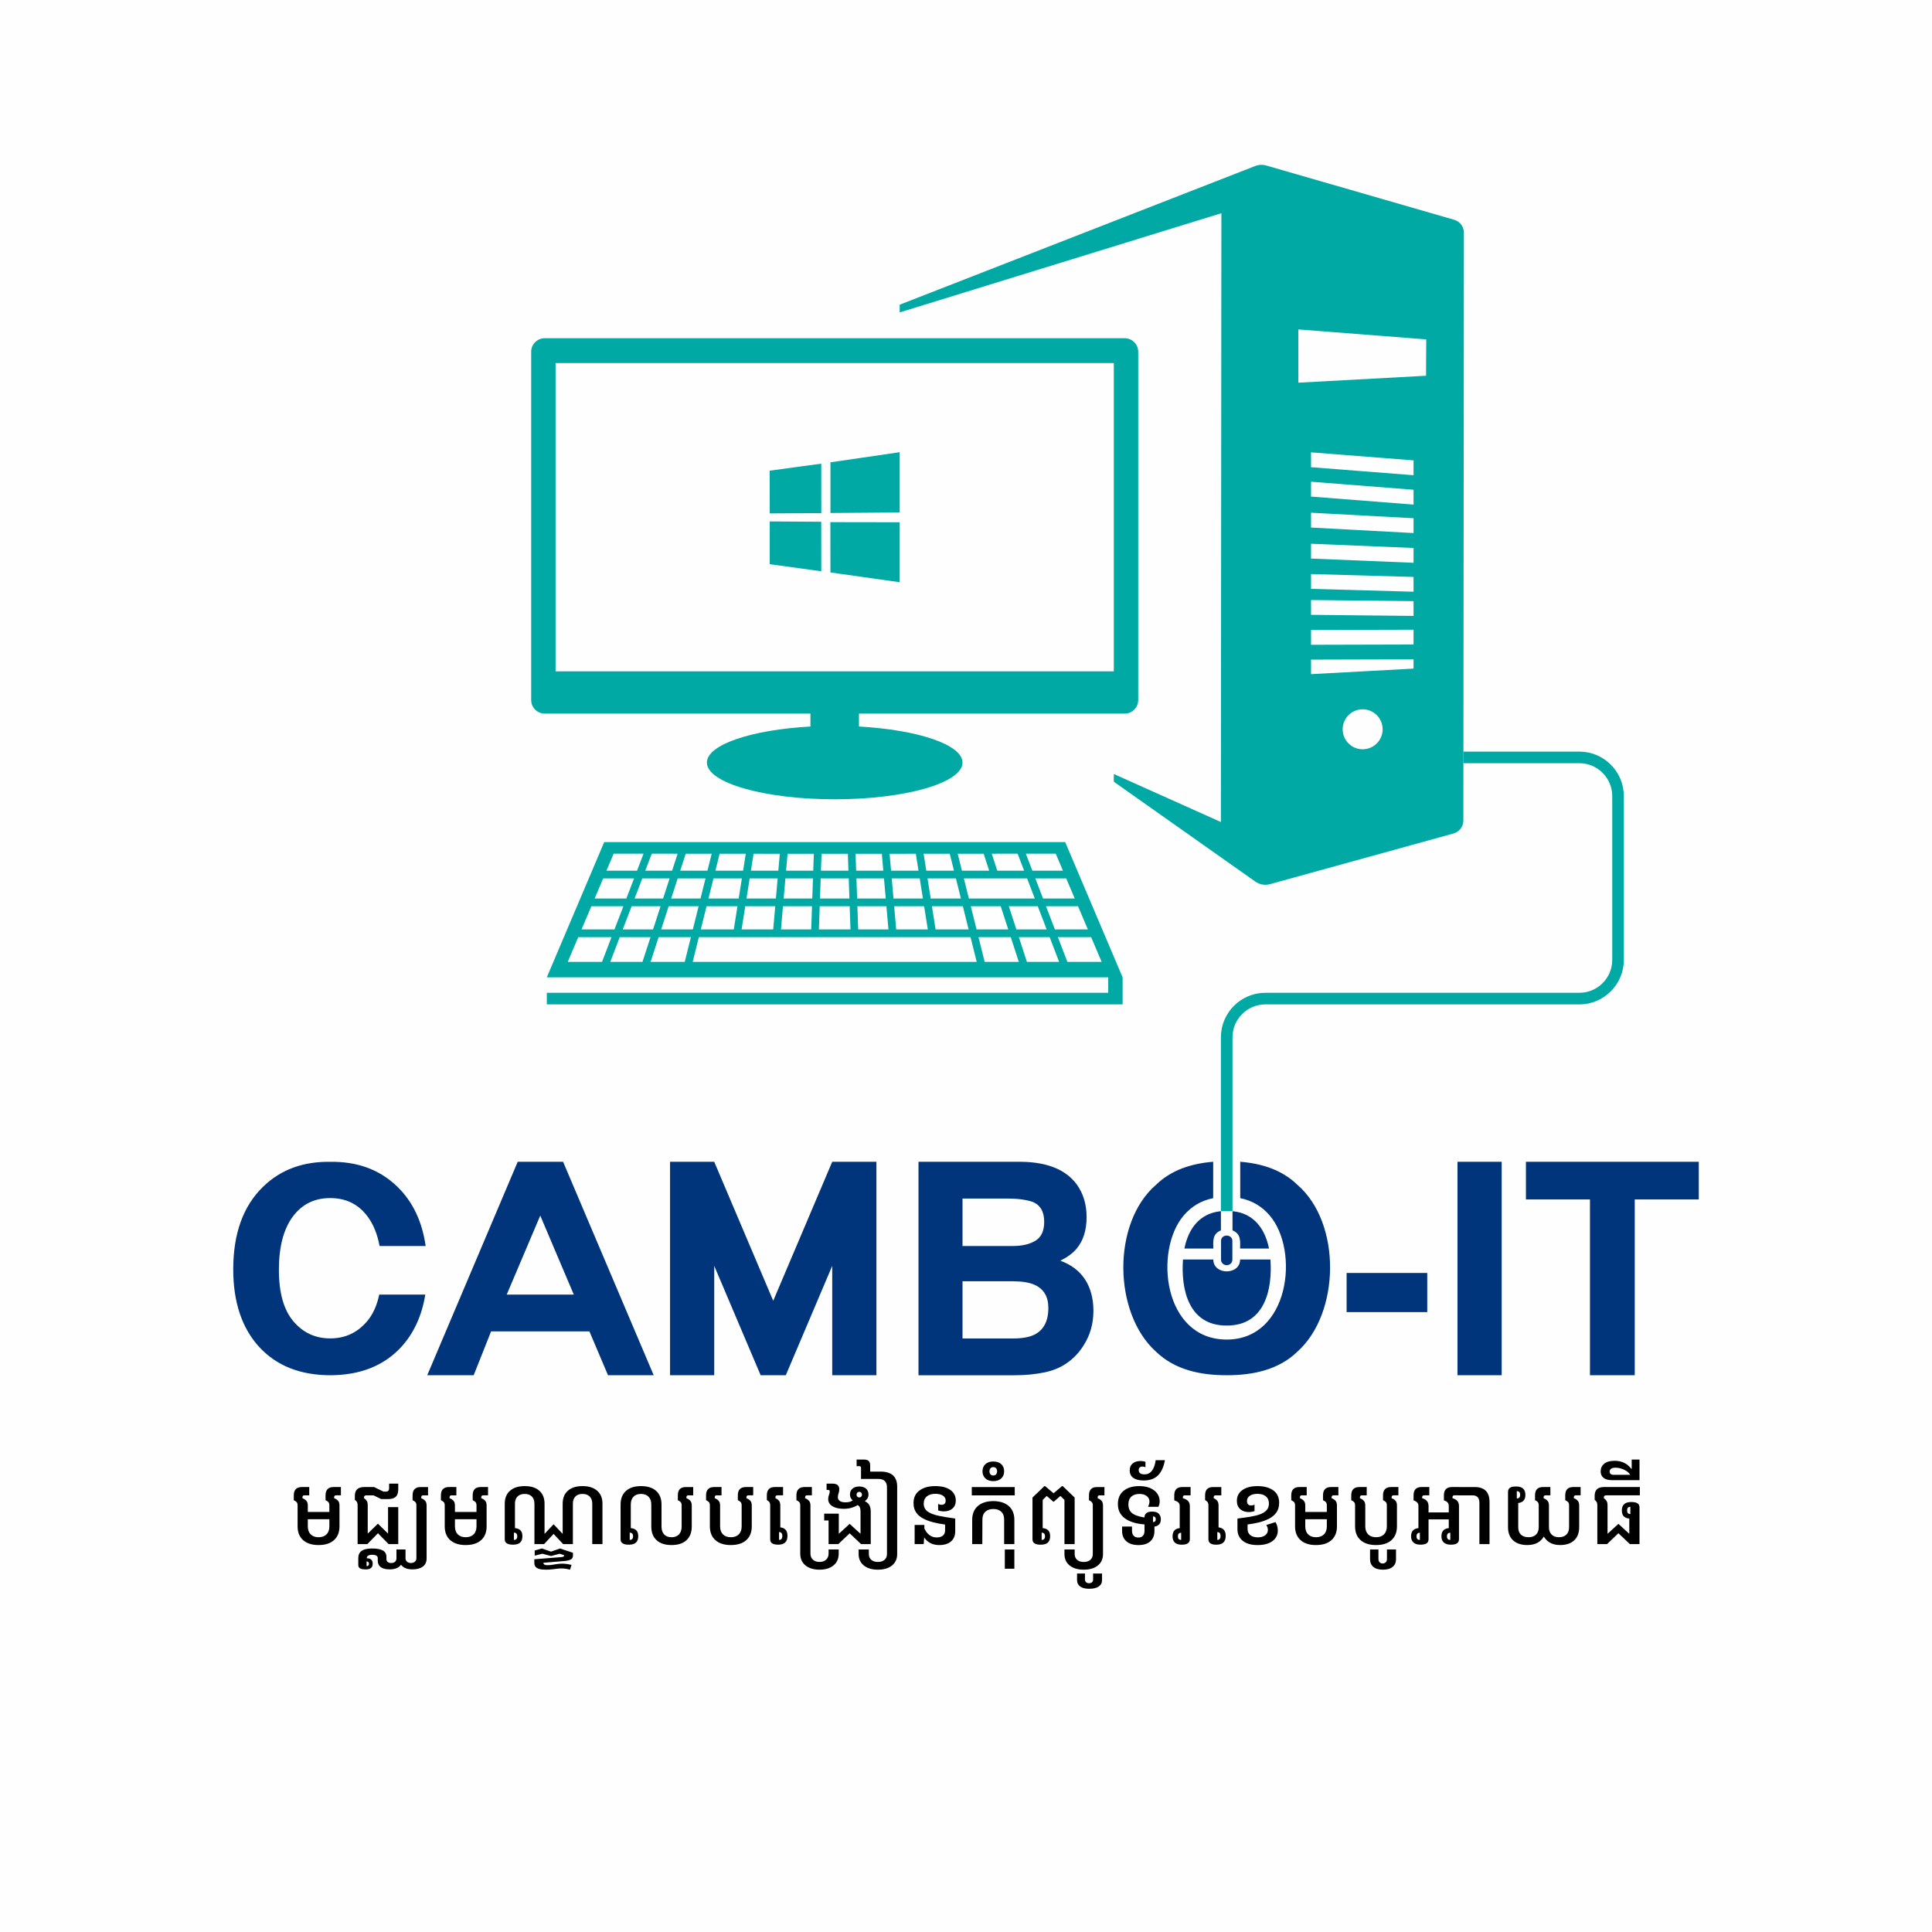 <?xml version="1.0" encoding="UTF-8"?>
<!DOCTYPE svg PUBLIC "-//W3C//DTD SVG 1.1//EN" "http://www.w3.org/Graphics/SVG/1.1/DTD/svg11.dtd">
<!-- Creator: CorelDRAW -->
<svg xmlns="http://www.w3.org/2000/svg" xml:space="preserve" width="42.333mm" height="42.333mm" version="1.1" style="shape-rendering:geometricPrecision; text-rendering:geometricPrecision; image-rendering:optimizeQuality; fill-rule:evenodd; clip-rule:evenodd"
viewBox="0 0 4231.92 4231.92"
 xmlns:xlink="http://www.w3.org/1999/xlink"
 xmlns:xodm="http://www.corel.com/coreldraw/odm/2003">
 <rect x="0" y="0" width="4231.92" height="4231.92" fill="#808080" stroke="none"/>
 <defs>
  <style type="text/css">
   <![CDATA[
    .fil0 {fill:#FEFEFE}
    .fil2 {fill:#00A9A4}
    .fil4 {fill:black;fill-rule:nonzero}
    .fil1 {fill:#00357C;fill-rule:nonzero}
    .fil3 {fill:#00A9A4;fill-rule:nonzero}
   ]]>
  </style>
 </defs>
 <g id="Layer_x0020_1">
  <g id="_2547396542944">
   <rect class="fil0" x="0" y="-0.01" width="4231.92" height="4231.92"/>
   <g>
    <path class="fil1" d="M510.9 2780.27c0,-77.93 21.64,-138.06 64.83,-180.29 40.99,-40.09 91.08,-55.79 147.63,-55.13 56.55,-0.66 106.65,15.04 147.63,55.13 33.24,32.51 53.71,75.61 61.39,129.28l-100.95 0c-4.74,-25.65 -13.32,-46.95 -25.7,-63.86 -20.14,-27.43 -47.52,-41.1 -82.37,-41.1 -34.85,0 -62.23,13.67 -82.36,41.1 -20.02,27.32 -30.09,66.13 -30.09,116.21 0,50.09 10.61,87.66 31.71,112.6 21.19,24.92 47.99,37.47 80.74,37.47 32.75,0 59.54,-12.55 80.74,-37.47 12.66,-14.96 21.53,-34.45 26.61,-58.45l100.88 0c-7.54,46.42 -25.15,84.72 -52.8,114.85 -37.77,40.95 -89.54,61.54 -155.43,61.78 -65.89,-0.24 -117.66,-20.83 -155.43,-61.78 -37.99,-41.4 -57.03,-98.21 -57.03,-170.34zm2176.12 -8.95c-6.83,0 -12.41,-5.29 -12.41,-11.76l0 -41.52c0,-15.45 24.81,-15.45 24.81,0l0 41.52c0,6.47 -5.58,11.76 -12.41,11.76zm0 241.01c56.97,0.2 113.91,-11.74 154.94,-51.66 93.79,-84.13 96.83,-281.66 0,-365.35 -33.77,-32.87 -78.22,-46.77 -125.32,-50.56l0 79.71c25.82,5.18 47.3,17.8 64.49,37.89 66.08,77.36 43.33,271.85 -94.11,271.85 -139.44,0 -159.61,-195.16 -94.11,-271.85 17.18,-20.08 38.67,-32.71 64.49,-37.89l0 -79.71c-47.09,3.79 -91.55,17.69 -125.32,50.56 -96.83,83.69 -93.79,281.22 0,365.35 41.03,39.93 97.97,51.86 154.94,51.66zm0 -108.83c84.16,0.48 100.43,-80.2 95.76,-144.57l-66.42 0c0,34.58 -58.68,34.58 -58.68,0l-66.42 0c-4.66,64.37 11.6,145.05 95.76,144.57zm12.7 -250.49c47.38,4.52 71.69,39.69 79.93,81.86l-63.29 0c0,-15.53 2.83,-31.68 -16.64,-39.84l0 -42.03zm-25.39 0c-47.38,4.52 -71.69,39.69 -79.93,81.86l63.29 0c0,-15.53 -2.83,-31.68 16.64,-39.84l0 -42.03zm275.33 135.34l176.64 0 0 85.72 -176.64 0 0 -85.72zm339.64 224.05l-96.76 0 0 -467.57 96.76 0 0 467.57zm431.76 -467.57l0 82.47 -140.27 0 0 385.1 -98.07 0 0 -385.1 -140.27 0 0 -82.47 378.61 0zm-2611.13 290.93l146.94 0 -73.47 -173.08 -73.48 173.08zm24.09 -290.93l99.4 0 198.48 467.57 -100.06 0 -40.79 -96.12 -215.31 0 -38.18 96.12 -101.74 0 198.18 -467.57zm688.92 -0.01l96.76 0.01 0 467.57 -96.76 0c0,-130.79 0,-108.85 0,-239.62l-101.72 239.62 -55.04 0 -101.71 -239.62c0,130.76 0,108.83 0,239.62l-96.77 0 0 -467.57 96.77 0 129.23 304.45 129.24 -304.46zm285.4 80.53l0 103.91 110.62 0c20.24,0 36.7,-3.9 49.35,-11.69 12.67,-7.8 18.94,-21.54 18.94,-41.35 0,-21.97 -8.33,-36.48 -25.11,-43.52 -14.4,-4.87 -32.8,-7.36 -55.2,-7.36l-98.61 0zm0 181.19l0 125.33 110.19 0c20.23,0 35.93,-2.81 47.19,-8.33 20.45,-10.18 30.63,-29.77 30.63,-58.67 0,-24.45 -9.86,-41.24 -29.66,-50.32 -11.04,-5.2 -26.63,-7.8 -46.54,-8.01l-111.81 0zm129.24 -261.71c57.04,0.86 97.42,17.42 121.12,49.78 14.29,19.91 21.43,43.73 21.43,71.44 0,28.57 -7.26,51.52 -21.65,68.84 -8.12,9.74 -19.91,18.61 -35.72,26.63 23.92,8.77 41.89,22.51 54.12,41.24 12.12,18.83 18.18,41.67 18.18,68.51 0,27.71 -6.93,52.6 -20.78,74.58 -8.88,14.62 -19.91,26.84 -33.12,36.8 -14.94,11.37 -32.47,19.16 -52.71,23.38 -20.34,4.22 -42.32,6.39 -66.02,6.39l-210.52 0 0 -467.57 225.66 0z"/>
    <path class="fil2" d="M2458.99 2140.8l-125.75 -296.24 -1009.75 0 -125.75 296.24 1229.73 0 0 33.85 -1229.73 0 0 25.39 1261.25 0 0 -59.24zm-773.01 -1109.82l0.1 93.6 112.89 -0.64 -0.05 -108.33 -112.94 15.37zm112.88 111.92l-112.8 -0.72 0.01 93.64 112.88 15.51 -0.09 -108.43zm20.21 -130.23l0 111.01 151.65 -1.21 0 -131.95 -151.65 22.14zm151.69 131.33l-151.91 -0.25 0.21 110.16 151.66 21.4 0.04 -131.32zm-777.53 -403.17l1270.27 0c16.35,0 29.7,13.35 29.7,29.69l0 762.91c0,16.34 -13.35,29.69 -29.7,29.69l-582.03 0 0 28.27c129.22,7.13 226.85,39.78 226.85,78.98 0,44.44 -125.34,80.44 -279.96,80.44 -154.62,0 -279.96,-36.01 -279.96,-80.44 0,-39.21 97.64,-71.86 226.85,-78.98l0 -28.27 -582.04 0c-16.34,0 -29.69,-13.34 -29.69,-29.69l0 -762.91c0,-16.35 13.34,-29.69 29.69,-29.69zm23.74 54.44l1222.78 0 0 675.31 -1222.78 0 0 -675.31zm753.75 -127.86l778.15 -303.56c8.44,-3.29 16.65,-3.67 25.37,-1.15l410.88 118.64c12.91,3.72 21.47,15.11 21.45,28.55 -0.38,429.06 -0.77,858.88 -1.15,1287.22 -0.02,13.55 -8.74,24.99 -21.78,28.6l-401.1 110.78c-11.74,3.25 -23.2,1.36 -33.16,-5.66l-309.64 -218.52 0 -16.92 234.54 105.17 0.47 -580.02 0.62 -753.53 -704.67 217.31 0 -16.92zm901.01 809.28l0 -31.85 224.59 -0.6 0 20.29 -224.59 12.16zm0 -64.34l0 -32.42 224.59 -0.59 0 32.41 -224.59 0.6zm0 -65.62l0 -32.41 224.59 2.39 0 32.42 -224.59 -2.4zm0 -56.89l0 -32.43 224.59 6.29 0 32.43 -224.59 -6.29zm0 -66.36l0 -32.44 224.59 9.26 0 32.45 -224.59 -9.27zm0 -67.95l0 -32.46 224.59 12.09 0 32.46 -224.59 -12.09zm0 -67.82l0 -32.52 224.59 17.57 0 32.52 -224.59 -17.57zm0 -64.36l0 -32.52 224.59 17.57 -0.05 32.51 -224.54 -17.56zm113.09 530.32c24.17,0 43.77,19.59 43.77,43.78 0,24.18 -19.59,43.78 -43.77,43.78 -24.18,0 -43.78,-19.59 -43.78,-43.78 0,-24.18 19.59,-43.78 43.78,-43.78zm-140.88 -832.07l280.16 21.77 -0.41 79.67 -279.75 15.21 0 -116.66zm-1313.14 1331.15l-13.51 54.17 622.14 0 -13.51 -54.17 -595.13 0zm718.99 -128.65l16.89 44.02 -144.45 0 -10.97 -44.02c46.17,0 92.35,0 138.52,0zm-106.45 128.65l70.7 0 17.6 54.17 -74.8 0 -13.51 -54.17zm88.46 0l67.38 0 20.79 54.17 -70.58 0 -17.59 -54.17zm85.42 0l72.89 0 22.99 54.17 -75.08 0 -20.79 -54.17zm-460.04 -182.56l1.29 36.99 -60.2 0 1.29 -36.99 57.62 0zm16.87 -0.01l57.54 -0.03 3.24 37.03 -59.49 0 -1.29 -37zm74.54 -0.04l57.47 -0.04 5.87 37.08 -60.1 0 -3.24 -37.04zm74.55 -0.05l57.25 -0.03 9.26 37.12 -60.63 0 -5.88 -37.09zm74.66 -0.04l56.86 -0.03 12.08 37.16 -59.68 0 -9.26 -37.13zm74.63 -0.04l56.6 -0.03 14.28 37.2 -58.8 0 -12.08 -37.17zm74.65 -0.04l65.44 -0.04 15.81 37.25 -66.98 0 -14.28 -37.21zm-388 54.13l1.54 44.02 -64.46 0 1.53 -44.02 61.39 0zm16.88 0l60.37 0 3.86 44.02 -62.7 0 -1.53 -44.02zm77.36 0l61.3 0 6.98 44.02 -64.43 0 -3.85 -44.02zm78.38 0l62.17 0 10.97 44.02 -66.16 0 -6.98 -44.02zm236.14 0l67.66 0 18.68 44.02 -69.45 0 -16.89 -44.02zm-406.64 60.94l1.78 50.78 -69.2 0 1.78 -50.78 65.64 0zm16.87 0l63.59 0 4.44 50.78 -66.25 0 -1.78 -50.78zm80.57 0l65.63 0 8.04 50.78 -69.23 0 -4.44 -50.78zm82.71 0l67.7 0 12.67 50.78 -72.33 0 -8.04 -50.78zm85.11 0l65.57 0 16.49 50.78 -69.41 0 -12.66 -50.78zm83.33 0l63.39 0 19.49 50.78 -66.38 0 -16.5 -50.78zm81.43 0l70.14 0 21.55 50.78 -72.2 0 -19.49 -50.78zm-777.83 67.71l-70.69 0 -17.6 54.17 74.8 0 13.5 -54.17zm-88.45 0l-67.38 0 -20.8 54.17 70.58 0 17.6 -54.17zm-85.42 0l-72.89 0 -22.99 54.17 75.07 0 20.8 -54.17zm443.15 -182.57l-57.54 -0.03 -3.24 37.03 59.49 0 1.29 -37zm-74.53 -0.04l-57.47 -0.04 -5.87 37.08 60.1 0 3.24 -37.04zm-74.56 -0.05l-57.24 -0.03 -9.26 37.12 60.63 0 5.87 -37.09zm-74.65 -0.04l-56.87 -0.03 -12.07 37.16 59.68 0 9.26 -37.13zm-74.63 -0.04l-56.6 -0.03 -14.28 37.2 58.79 0 12.09 -37.17zm-74.65 -0.04l-65.44 -0.04 -15.81 37.25 66.98 0 14.28 -37.21zm371.12 54.13l-60.38 0 -3.85 44.02 62.69 0 1.54 -44.02zm-77.36 0l-61.3 0 -6.98 44.02 64.43 0 3.85 -44.02zm-78.38 0l-62.17 0 -10.97 44.02 66.16 0 6.98 -44.02zm-79.57 0l-60.97 0 -14.3 44.02 64.3 0 10.97 -44.02zm-78.73 0l-59.79 0 -16.89 44.02 62.39 0 14.3 -44.02zm-77.83 0l-67.67 0 -18.67 44.02 69.45 0 16.89 -44.02zm389.76 60.94l-63.58 0 -4.44 50.78 66.25 0 1.77 -50.78zm-80.56 0l-65.63 0 -8.05 50.78 69.23 0 4.45 -50.78zm-82.71 0l-67.71 0 -12.66 50.78 72.32 0 8.05 -50.78zm-85.11 0l-65.57 0 -16.5 50.78 69.42 0 12.66 -50.78zm-83.33 0l-63.39 0 -19.49 50.78 66.38 0 16.5 -50.78zm-81.43 0l-70.14 0 -21.56 50.78 72.2 0 19.5 -50.78z"/>
    <path class="fil3" d="M2674.32 2653.02l0 -381.03c0,-26.81 10.93,-51.15 28.56,-68.78 17.62,-17.62 41.97,-28.56 68.78,-28.56l687.89 0c19.82,0 37.82,-8.08 50.85,-21.09l-0.03 -0.02c13.04,-13.04 21.12,-31.02 21.12,-50.82l0 -359.03c0,-19.8 -8.09,-37.79 -21.12,-50.82 -13.04,-13.04 -31.02,-21.11 -50.82,-21.11l-253.99 0 0 -25.39 253.99 0c26.81,0 51.15,10.93 68.78,28.55 17.63,17.63 28.56,41.97 28.56,68.78l0 359.03c0,26.81 -10.94,51.14 -28.56,68.77l-0.05 0c-17.62,17.63 -41.95,28.56 -68.73,28.56l-687.89 0c-19.8,0 -37.79,8.09 -50.82,21.12 -13.04,13.04 -21.12,31.02 -21.12,50.82l0 381.03 -25.39 0z"/>
    <g>
     <path class="fil4" d="M697.86 3384.35c-14.49,0 -25.77,-3.59 -33.86,-10.76 -8.08,-7.18 -12.12,-17.24 -12.12,-30.2l0 -45.98c0,-3.2 -0.73,-5.61 -2.2,-7.21 -1.46,-1.6 -3.51,-2.96 -6.16,-4.08l0 -10.87c0,-5.99 1.49,-10.49 4.49,-13.49 3,-2.99 7.35,-4.49 13.07,-4.49l16.3 0 0 18.18 -10.88 0c-2.64,0 -3.97,1.46 -3.97,4.39l0 1.88c3.76,1.53 6.66,3.49 8.68,5.85 2.02,2.37 3.03,5.79 3.03,10.25l0 45.56c0,7.52 2.09,13.38 6.27,17.55 4.18,4.18 9.97,6.27 17.34,6.27 7.39,0 13.18,-2.09 17.35,-6.27 4.18,-4.18 6.27,-10.04 6.27,-17.55l0 -45.98c0,-3.2 -0.73,-5.61 -2.2,-7.21 -1.46,-1.6 -3.51,-2.96 -6.16,-4.08l0 -10.87c0,-5.99 1.5,-10.49 4.49,-13.49 3,-2.99 7.35,-4.49 13.07,-4.49l16.09 0 0 18.18 -10.67 0c-2.78,0 -4.18,1.46 -4.18,4.39l0 1.88c3.9,1.53 6.83,3.49 8.78,5.85 1.96,2.37 2.93,5.79 2.93,10.25l0 45.56c0,12.96 -4.01,23.02 -12.02,30.2 -8.01,7.17 -19.26,10.76 -33.76,10.76zm-34.69 -56.64l0 -15.87 69.18 0 0 15.87 -69.18 0zm120.17 -30.51c0,-2.93 -0.48,-5.29 -1.46,-7.11 -0.98,-1.81 -2.51,-3.41 -4.6,-4.81l0 -8.78c0,-6.41 1.71,-11.22 5.12,-14.42 3.42,-3.21 8.47,-4.81 15.15,-4.81l21.73 0 20.9 10.04 4.6 0c2.51,0 4.39,-0.6 5.64,-1.78 1.26,-1.19 1.89,-3.1 1.89,-5.75l0 -10.04 20.06 0 0 11.92c0,4.6 -0.67,8.54 -1.99,11.81 -1.32,3.28 -3.66,5.79 -7,7.53 -3.35,1.74 -7.88,2.61 -13.59,2.61l-14.85 0 -16.71 -8.15 -15.88 0c-1.39,0 -2.58,0.35 -3.56,1.04 -0.97,0.7 -1.46,1.96 -1.46,3.77l0 1.46c2.51,1.53 4.5,3.45 5.96,5.75 1.46,2.3 2.2,5.61 2.2,9.93l0 61.87 22.36 -21.74 22.15 21.74 0 -58.11 22.36 0 0 81.09 -21.11 0 -23.4 -23.82 -23.2 23.82 -21.32 0 0 -85.06zm18.18 140.44c-5.99,0 -10.28,-0.76 -12.85,-2.29 -2.58,-1.54 -3.87,-3.91 -3.87,-7.11l0 -15.46c0,-6.97 2.44,-12.2 7.31,-15.67 4.88,-3.49 12.55,-5.23 22.99,-5.23 10.73,0 18.63,1.5 23.72,4.49 5.09,3 7.63,7.63 7.63,13.91l0 4.81c0,2.78 0.94,4.91 2.82,6.37 1.89,1.47 4.36,2.2 7.43,2.2 3.76,0 6.65,-0.94 8.67,-2.83 2.02,-1.88 3.03,-4.42 3.03,-7.63l0 -19.22 19.86 0 0 19.22c0,3.21 1.11,5.75 3.34,7.63 2.23,1.89 5.16,2.83 8.78,2.83 3.21,0 5.96,-0.94 8.26,-2.83 2.3,-1.88 3.45,-4.42 3.45,-7.63l0 -115.78c0,-3.2 -0.73,-5.61 -2.2,-7.21 -1.46,-1.6 -3.51,-2.96 -6.16,-4.08l0 -10.87c0,-5.99 1.49,-10.49 4.49,-13.49 3,-2.99 7.35,-4.49 13.07,-4.49l16.3 0 0 18.18 -10.88 0c-2.64,0 -3.97,1.46 -3.97,4.39l0 1.88c3.76,1.53 6.66,3.49 8.68,5.85 2.02,2.37 3.03,5.79 3.03,10.25l0 115.99c0,7.81 -2.79,13.73 -8.36,17.76 -5.58,4.04 -13.17,6.06 -22.78,6.06 -7.11,0 -13,-1.28 -17.66,-3.86 -4.67,-2.58 -7.98,-6.31 -9.93,-11.19l5.23 0c-1.81,4.88 -5.05,8.61 -9.72,11.19 -4.67,2.58 -10.49,3.86 -17.45,3.86 -8.5,0 -15.01,-1.6 -19.54,-4.8 -4.53,-3.21 -6.79,-7.95 -6.79,-14.22l0 -5.85c0,-2.23 -1.01,-3.98 -3.04,-5.23 -2.02,-1.25 -4.98,-1.88 -8.88,-1.88 -4.04,0 -7.07,0.63 -9.1,1.88 -2.02,1.25 -3.03,3 -3.03,5.23l0 2.92 -1.46 -2.3 2.51 0c3.9,0 6.86,1.01 8.89,3.04 2.02,2.02 3.03,4.98 3.03,8.88 0,4.04 -1.22,7.11 -3.66,9.2 -2.44,2.09 -6.17,3.13 -11.19,3.13zm1.47 -7.1c1.67,0 2.96,-0.46 3.86,-1.36 0.91,-0.91 1.36,-2.2 1.36,-3.87 0,-1.67 -0.45,-2.93 -1.36,-3.76 -0.9,-0.84 -2.19,-1.26 -3.86,-1.26l0 10.25zm217.15 -46.19c-14.5,0 -25.78,-3.59 -33.86,-10.76 -8.09,-7.18 -12.13,-17.24 -12.13,-30.2l0 -45.98c0,-3.2 -0.73,-5.61 -2.19,-7.21 -1.47,-1.6 -3.52,-2.96 -6.17,-4.08l0 -10.87c0,-5.99 1.5,-10.49 4.49,-13.49 3,-2.99 7.36,-4.49 13.07,-4.49l16.3 0 0 18.18 -10.87 0c-2.65,0 -3.98,1.46 -3.98,4.39l0 1.88c3.77,1.53 6.66,3.49 8.68,5.85 2.02,2.37 3.03,5.79 3.03,10.25l0 45.56c0,7.52 2.09,13.38 6.27,17.55 4.19,4.18 9.97,6.27 17.35,6.27 7.38,0 13.17,-2.09 17.34,-6.27 4.18,-4.18 6.27,-10.04 6.27,-17.55l0 -45.98c0,-3.2 -0.73,-5.61 -2.19,-7.21 -1.47,-1.6 -3.52,-2.96 -6.17,-4.08l0 -10.87c0,-5.99 1.5,-10.49 4.49,-13.49 3,-2.99 7.36,-4.49 13.07,-4.49l16.09 0 0 18.18 -10.66 0c-2.79,0 -4.18,1.46 -4.18,4.39l0 1.88c3.9,1.53 6.83,3.49 8.78,5.85 1.95,2.37 2.92,5.79 2.92,10.25l0 45.56c0,12.96 -4,23.02 -12.02,30.2 -8.01,7.17 -19.26,10.76 -33.75,10.76zm-34.7 -56.64l0 -15.87 69.18 0 0 15.87 -69.18 0zm185.18 -34.06c0,-6.69 -1.88,-11.92 -5.65,-15.67 -3.76,-3.77 -8.99,-5.65 -15.67,-5.65 -6.69,0 -11.92,1.88 -15.67,5.65 -3.76,3.76 -5.64,8.99 -5.64,15.67l0 59.77 -5.65 -6.27 3.14 0c5.85,0 10.45,1.39 13.8,4.18 3.34,2.79 5.01,7.32 5.01,13.59 0,6.27 -1.67,10.94 -5.01,14.01 -3.35,3.06 -8.58,4.6 -15.67,4.6 -6,0 -10.49,-0.98 -13.49,-2.93 -3,-1.95 -4.49,-4.95 -4.49,-8.99l0 -77.95c0,-12.13 3.86,-21.56 11.6,-28.32 7.74,-6.76 18.42,-10.14 32.08,-10.14 13.8,0 24.49,3.38 32.08,10.14 7.6,6.76 11.4,16.19 11.4,28.32l0 66.25 19.85 -21.1 19.85 21.1 0 -66.25c0,-12.13 3.8,-21.56 11.4,-28.32 7.59,-6.76 18.28,-10.14 32.08,-10.14 13.66,0 24.34,3.38 32.08,10.14 7.73,6.76 11.6,16.19 11.6,28.32l0 88.61 -22.36 0 0 -88.61c0,-6.69 -1.88,-11.92 -5.64,-15.67 -3.76,-3.77 -8.99,-5.65 -15.67,-5.65 -6.69,0 -11.88,1.88 -15.57,5.65 -3.69,3.76 -5.54,8.99 -5.54,15.67l0 88.61 -21.31 0 -20.9 -22.36 -20.9 22.36 -21.1 0 0 -88.61zm-44.94 79.41c4.88,0 7.31,-2.64 7.31,-7.94 0,-5.3 -2.43,-7.95 -7.31,-7.95l0 15.88zm70.02 65.21c-6.14,0 -11.08,-0.55 -14.85,-1.67 -3.76,-1.11 -6.44,-2.79 -8.05,-5.02 -1.6,-2.23 -2.4,-5.01 -2.4,-8.36l0 -7.74 59.98 -4.8c2.09,-0.28 3.49,-0.7 4.18,-1.26 0.7,-0.56 1.05,-1.53 1.05,-2.93l-9.62 -3.13 -19.01 5.02 -18.81 -5.02 -16.93 4.18 0 -11.29 15.89 -4.39 19.85 6.9 19.85 -6.9 28.21 9.41 0 6.27c0,4.18 -1.77,7.07 -5.33,8.68 -3.55,1.6 -7.77,2.61 -12.65,3.03l-47.86 3.97 1.05 -0.84c0,2.37 0.73,3.98 2.2,4.81 1.46,0.84 3.79,1.26 7,1.26 3.48,0 7.04,-0.32 10.66,-0.94 3.63,-0.63 7.53,-1.22 11.71,-1.78 4.18,-0.56 8.71,-0.73 13.59,-0.52 4.88,0.21 10.38,1.08 16.51,2.61l-3.35 10.45c-5.57,-1.53 -10.56,-2.4 -14.95,-2.61 -4.39,-0.21 -8.57,-0.07 -12.54,0.42 -3.97,0.49 -7.98,0.97 -12.02,1.46 -4.05,0.49 -8.5,0.73 -13.38,0.73zm275.25 -53.92c-14.08,0 -24.97,-3.55 -32.71,-10.66 -7.74,-7.11 -11.6,-17.06 -11.6,-29.89l0 -48.27c0,-7.25 -1.99,-12.93 -5.96,-17.03 -3.97,-4.11 -9.51,-6.17 -16.61,-6.17 -7.11,0 -12.62,2.06 -16.51,6.17 -3.9,4.11 -5.85,9.79 -5.85,17.03l0 57.89 -5.65 -6.27 3.14 0c5.85,0 10.45,1.39 13.8,4.18 3.34,2.79 5.01,7.32 5.01,13.59 0,6.27 -1.67,10.94 -5.01,14.01 -3.35,3.06 -8.58,4.6 -15.67,4.6 -6,0 -10.49,-0.98 -13.49,-2.93 -3,-1.95 -4.49,-4.95 -4.49,-8.99l0 -76.07c0,-12.82 3.94,-22.75 11.81,-29.78 7.87,-7.04 18.84,-10.56 32.92,-10.56 14.35,0 25.42,3.52 33.23,10.56 7.8,7.03 11.71,16.96 11.71,29.78l0 48.27c0,7.39 1.91,13.14 5.75,17.24 3.83,4.11 9.23,6.17 16.19,6.17 6.97,0 12.4,-2.06 16.3,-6.17 3.9,-4.11 5.85,-9.86 5.85,-17.24l0 -46.39c0,-3.2 -0.73,-5.61 -2.19,-7.21 -1.47,-1.6 -3.52,-2.96 -6.17,-4.08l0 -10.87c0,-5.99 1.46,-10.49 4.39,-13.49 2.93,-2.99 7.32,-4.49 13.17,-4.49l16.09 0 0 18.18 -10.66 0c-2.79,0 -4.19,1.46 -4.19,4.39l0 1.88c3.91,1.53 6.83,3.49 8.78,5.85 1.96,2.37 2.93,5.79 2.93,10.25l0 45.97c0,12.83 -3.87,22.78 -11.6,29.89 -7.74,7.11 -18.63,10.66 -32.71,10.66zm-91.54 -11.29c4.88,0 7.31,-2.64 7.31,-7.94 0,-5.3 -2.43,-7.95 -7.31,-7.95l0 15.88zm221.54 11.29c-14.5,0 -25.78,-3.59 -33.86,-10.76 -8.08,-7.18 -12.13,-17.24 -12.13,-30.2l0 -45.98c0,-3.2 -0.73,-5.61 -2.19,-7.21 -1.46,-1.6 -3.52,-2.96 -6.17,-4.08l0 -10.87c0,-5.99 1.5,-10.49 4.5,-13.49 2.99,-2.99 7.35,-4.49 13.06,-4.49l16.3 0 0 18.18 -10.87 0c-2.65,0 -3.97,1.46 -3.97,4.39l0 1.88c3.76,1.53 6.65,3.49 8.67,5.85 2.02,2.37 3.04,5.79 3.04,10.25l0 45.56c0,7.52 2.09,13.38 6.27,17.55 4.18,4.18 9.96,6.27 17.34,6.27 7.39,0 13.17,-2.09 17.34,-6.27 4.18,-4.18 6.27,-10.04 6.27,-17.55l0 -45.98c0,-3.2 -0.73,-5.61 -2.19,-7.21 -1.46,-1.6 -3.52,-2.96 -6.17,-4.08l0 -10.87c0,-5.99 1.5,-10.49 4.5,-13.49 2.99,-2.99 7.35,-4.49 13.06,-4.49l16.09 0 0 18.18 -10.66 0c-2.79,0 -4.18,1.46 -4.18,4.39l0 1.88c3.9,1.53 6.83,3.49 8.78,5.85 1.95,2.37 2.93,5.79 2.93,10.25l0 45.56c0,12.96 -4.01,23.02 -12.02,30.2 -8.02,7.17 -19.26,10.76 -33.76,10.76zm103.67 -0.83c-6,0 -10.42,-0.98 -13.28,-2.93 -2.86,-1.95 -4.28,-4.95 -4.28,-8.99l0 -74.2c0,-3.2 -0.67,-5.64 -1.99,-7.32 -1.32,-1.67 -3.1,-3.13 -5.33,-4.39l0 -10.45c0,-5.99 1.46,-10.49 4.39,-13.49 2.93,-2.99 7.32,-4.49 13.17,-4.49l17.97 0 0 18.18 -12.54 0c-2.79,0 -4.19,1.46 -4.19,4.39l0 1.88c3.49,1.53 6.14,3.49 7.95,5.85 1.81,2.37 2.72,5.79 2.72,10.25l0 54.34 -6.06 -6.69 2.92 0c5.86,0 10.45,1.5 13.8,4.49 3.34,3 5.02,7.77 5.02,14.32 0,12.83 -6.76,19.23 -20.27,19.23zm1.88 -10.46c4.74,0 7.11,-2.85 7.11,-8.57 0,-5.71 -2.37,-8.57 -7.11,-8.57l0 17.13zm88.61 65.21c-12.96,0 -23.23,-3.13 -30.82,-9.4 -7.6,-6.28 -11.4,-14.85 -11.4,-25.71l0 -105.75c0,-3.2 -0.73,-5.61 -2.19,-7.21 -1.47,-1.6 -3.52,-2.96 -6.17,-4.08l0 -10.87c0,-5.99 1.5,-10.49 4.49,-13.49 3,-2.99 7.36,-4.49 13.07,-4.49l16.3 0 0 18.18 -10.87 0c-2.65,0 -3.97,1.46 -3.97,4.39l0 1.88c3.76,1.53 6.65,3.49 8.67,5.85 2.02,2.37 3.03,5.79 3.03,10.25l0 105.33c0,5.44 1.78,9.83 5.34,13.17 3.55,3.35 8.39,5.02 14.52,5.02 6,0 10.81,-1.67 14.43,-5.02 3.62,-3.34 5.44,-7.73 5.44,-13.17l0 -9.2 22.15 0 0 9.2c0,10.87 -3.77,19.43 -11.29,25.71 -7.53,6.27 -17.76,9.4 -30.73,9.4zm19.86 -56.01l0 -51.83 -9.62 0 0 -14.84 31.98 0 0 44.1 23.82 -21.73 23.82 21.73 0 -48.69c0,-3.9 -0.59,-7.14 -1.77,-9.72 -1.19,-2.58 -4.08,-4.84 -8.68,-6.8l15.46 -8.15c6.97,2.65 11.6,5.92 13.9,9.83 2.3,3.9 3.45,8.85 3.45,14.84l0 71.27 -21.1 0 -25.08 -23.61 -24.87 23.61 -21.31 0zm33.02 -77.32c-10.18,0 -18.36,-1.89 -24.56,-5.65 -6.2,-3.76 -9.3,-8.99 -9.3,-15.67 0,-3.48 0.56,-6.55 1.67,-9.2 1.12,-2.64 1.67,-5.08 1.67,-7.31 0,-1.4 -0.31,-2.34 -0.94,-2.83 -0.62,-0.49 -1.56,-0.73 -2.82,-0.73l-3.14 0 0 -13.8 12.34 0c5.44,0 9.37,1.05 11.81,3.14 2.44,2.09 3.66,5.16 3.66,9.2 0,3.2 -0.52,6.2 -1.57,8.99 -1.04,2.78 -1.57,5.57 -1.57,8.36 0,3.35 1.36,6.06 4.08,8.15 2.72,2.1 7.01,3.14 12.86,3.14 5.02,0 9.3,-0.84 12.86,-2.51 3.55,-1.67 7,-4.04 10.35,-7.11l2.09 8.99c-4.32,-0.28 -8.02,-1.95 -11.08,-5.02 -3.07,-3.06 -4.6,-6.89 -4.6,-11.49 0,-5.44 1.84,-9.72 5.54,-12.86 3.69,-3.14 8.6,-4.7 14.74,-4.7 6.27,0 11.22,1.56 14.84,4.7 3.62,3.14 5.44,7.42 5.44,12.86 0,3.48 -0.87,6.51 -2.62,9.09 -1.74,2.58 -3.97,4.67 -6.69,6.27 -2.71,1.61 -5.54,2.69 -8.47,3.24 -1.53,1.68 -3.97,3.49 -7.31,5.44 -3.35,1.95 -7.46,3.66 -12.34,5.12 -4.87,1.46 -10.52,2.2 -16.92,2.2zm34.07 -24.87c1.81,0 3.27,-0.6 4.39,-1.78 1.11,-1.18 1.67,-2.61 1.67,-4.28 0,-1.82 -0.56,-3.31 -1.67,-4.5 -1.12,-1.19 -2.58,-1.78 -4.39,-1.78 -1.68,0 -3.07,0.59 -4.18,1.78 -1.12,1.19 -1.68,2.68 -1.68,4.5 0,1.67 0.56,3.1 1.68,4.28 1.11,1.18 2.5,1.78 4.18,1.78zm40.96 158.21c-12.96,0 -23.23,-3.06 -30.82,-9.2 -7.6,-6.13 -11.4,-14.49 -11.4,-25.08l0 -10.03 22.36 0 0 10.03c0,5.3 1.78,9.52 5.33,12.65 3.56,3.14 8.4,4.71 14.53,4.71 6.14,0 10.98,-1.57 14.53,-4.71 3.56,-3.13 5.33,-7.35 5.33,-12.65l0 -146.08c0,-6 -1.56,-10.56 -4.7,-13.7 -3.14,-3.13 -7.7,-4.7 -13.69,-4.7l-38.46 0 0 -24.24c0,-2.51 -1.26,-3.77 -3.76,-3.77l-5.86 0 0 -14.42 16.3 0c4.74,0 8.15,1.04 10.24,3.13 2.09,2.09 3.14,5.44 3.14,10.04l0 13.17 22.57 0c12.13,0 21.24,2.75 27.38,8.26 6.13,5.5 9.2,13.83 9.2,24.97l0 147.34c0,10.6 -3.77,18.95 -11.29,25.08 -7.53,6.14 -17.83,9.2 -30.94,9.2zm134.81 -53.92c-7.25,0 -13.41,-1.22 -18.49,-3.66 -5.09,-2.43 -9.3,-5.74 -12.65,-9.93 -3.34,-4.18 -5.99,-8.85 -7.94,-14l5.22 -11.09c0.98,3.07 2.69,6.35 5.13,9.83 2.43,3.49 5.57,6.38 9.4,8.68 3.84,2.3 8.33,3.45 13.49,3.45 5.85,0 10.35,-1.36 13.48,-4.08 3.14,-2.72 4.71,-6.58 4.71,-11.6l0 -12.55c-9.2,-1.25 -17.94,-2.92 -26.23,-5.01 -8.29,-2.09 -15.67,-4.88 -22.15,-8.37 -6.48,-3.48 -11.57,-7.94 -15.25,-13.38 -3.7,-5.43 -5.54,-12.19 -5.54,-20.27 0,-11.98 4.35,-21.17 13.06,-27.58 8.71,-6.42 20.24,-9.62 34.59,-9.62 14.08,0 25.08,2.82 33.03,8.47 7.94,5.64 11.91,13.34 11.91,23.09 0,7.52 -2.4,13.38 -7.21,17.55 -4.81,4.18 -11.11,6.27 -18.91,6.27 -2.79,0 -5.26,-0.24 -7.42,-0.73 -2.16,-0.49 -3.87,-0.94 -5.12,-1.36l0 -14.01c0.97,0.42 2.19,0.81 3.65,1.15 1.47,0.35 2.9,0.53 4.29,0.53 2.65,0 4.74,-0.8 6.27,-2.41 1.54,-1.6 2.3,-3.87 2.3,-6.79 0,-4.6 -2.02,-8.23 -6.06,-10.87 -4.04,-2.65 -9.62,-3.98 -16.72,-3.98 -7.66,0 -13.79,1.85 -18.38,5.54 -4.6,3.7 -6.9,8.96 -6.9,15.78 0,7.66 2.89,13.52 8.67,17.55 5.79,4.04 13.84,7.14 24.14,9.3 10.31,2.16 22.36,4.15 36.16,5.96l0 27.8c0,9.62 -3.07,17.06 -9.2,22.36 -6.13,5.3 -14.57,7.94 -25.29,7.94zm-54.34 -2.09l0 -42.01 21.32 0 0 21.31 -1.46 20.69 -19.86 0zm126.03 -53.08c0,-12.96 4.08,-23.02 12.23,-30.2 8.16,-7.18 19.47,-10.84 33.97,-10.98 14.63,0.14 25.98,3.8 34.07,10.98 8.08,7.18 12.12,17.24 12.12,30.2l0 53.08 -22.36 0 0 -53.08c0.14,-7.67 -1.91,-13.56 -6.17,-17.66 -4.25,-4.11 -10.14,-6.16 -17.65,-6.16 -7.39,0 -13.24,2.05 -17.55,6.16 -4.33,4.11 -6.41,10 -6.28,17.66l-0.2 53.08 -22.16 0 0 -53.08zm-0.83 -53.71l0 -18.18 94.05 0 0 18.18 -94.05 0zm72.32 160.72l0 -42.22 20.89 0 0 42.22 -20.89 0zm-25.29 -191.86c-7.25,0 -13,-1.99 -17.24,-5.96 -4.25,-3.97 -6.38,-9.17 -6.38,-15.57 0,-6.55 2.13,-11.77 6.38,-15.67 4.25,-3.9 10,-5.85 17.24,-5.85 7.39,0 13.2,1.95 17.45,5.85 4.25,3.91 6.37,9.13 6.37,15.67 0,6.41 -2.12,11.61 -6.37,15.57 -4.26,3.97 -10.07,5.96 -17.45,5.96zm0 -12.34c2.65,0 4.7,-0.83 6.17,-2.51 1.46,-1.67 2.19,-3.9 2.19,-6.69 0,-2.79 -0.73,-5.02 -2.19,-6.69 -1.47,-1.67 -3.52,-2.51 -6.17,-2.51 -2.51,0 -4.53,0.84 -6.06,2.51 -1.54,1.67 -2.3,3.9 -2.3,6.69 0,2.79 0.76,5.02 2.3,6.69 1.53,1.68 3.55,2.51 6.06,2.51zm155.91 150.27l0 -96.77 -8.78 -8.78 -14.42 12.55 -1.26 0 -14.42 -12.55 -8.78 8.78 0 67.93 -5.65 -6.27 3.14 0c5.85,0 10.45,1.39 13.8,4.18 3.34,2.79 5.01,7.32 5.01,13.59 0,6.27 -1.67,10.94 -5.01,14.01 -3.35,3.06 -8.58,4.6 -15.67,4.6 -6,0 -10.49,-0.98 -13.49,-2.93 -3,-1.95 -4.49,-4.95 -4.49,-8.99l0 -91.33 26.12 -25.08 1.46 0 18.6 15.67 18.6 -15.67 1.46 0 26.12 25.08 0 101.99 -22.36 0zm-49.94 -9.2c4.88,0 7.31,-2.64 7.31,-7.94 0,-5.3 -2.43,-7.95 -7.31,-7.95l0 15.88zm92.17 65.21c-12.97,0 -23.23,-3.06 -30.83,-9.2 -7.6,-6.13 -11.39,-14.49 -11.39,-25.08l0 -10.03 22.36 0 0 10.03c0,5.3 1.77,9.52 5.33,12.65 3.55,3.14 8.39,4.71 14.53,4.71 6.13,0 10.97,-1.57 14.53,-4.71 3.55,-3.13 5.33,-7.35 5.33,-12.65l0 -106.58c0,-3.2 -0.73,-5.61 -2.2,-7.21 -1.46,-1.6 -3.52,-2.96 -6.16,-4.08l0 -10.87c0,-5.99 1.49,-10.49 4.49,-13.49 3,-2.99 7.35,-4.49 13.07,-4.49l16.29 0 0 18.18 -10.87 0c-2.64,0 -3.97,1.46 -3.97,4.39l0 1.88c3.76,1.53 6.66,3.49 8.68,5.85 2.02,2.37 3.03,5.79 3.03,10.25l0 106.16c0,10.6 -3.76,18.95 -11.29,25.08 -7.53,6.14 -17.83,9.2 -30.93,9.2zm11.91 41.81c-8.64,0 -15.21,-1.68 -19.74,-5.02 -4.53,-3.35 -6.8,-8.02 -6.8,-14.01l0 -14.42 17.34 0 0 13.38c0,2.51 0.88,4.46 2.62,5.85 1.74,1.39 3.8,2.09 6.17,2.09 2.78,0 4.98,-0.7 6.58,-2.09 1.6,-1.39 2.41,-3.34 2.41,-5.85l0 -13.38 19.64 0 0 14.42c0,5.99 -2.41,10.66 -7.21,14.01 -4.81,3.34 -11.82,5.02 -21.01,5.02zm124.36 -140.87c-7.94,-0.28 -15.6,-1.32 -22.99,-3.13 -7.38,-1.81 -13.97,-4.46 -19.74,-7.95 -5.79,-3.48 -10.35,-7.98 -13.7,-13.48 -3.34,-5.51 -5.02,-12.3 -5.02,-20.38 0,-12.4 4.22,-22.01 12.65,-28.84 8.43,-6.83 19.75,-10.24 33.96,-10.24 9.48,0 17.56,1.46 24.25,4.39 6.69,2.93 11.81,6.9 15.35,11.92 3.56,5.01 5.34,10.66 5.34,16.92 0,2.51 -0.28,4.81 -0.84,6.9 -0.56,2.09 -1.26,3.83 -2.09,5.23l-22.36 0c0.7,-1.68 1.36,-3.56 1.98,-5.65 0.63,-2.09 0.95,-4.04 0.95,-5.85 0,-4.88 -1.99,-8.89 -5.96,-12.02 -3.98,-3.14 -9.31,-4.71 -15.99,-4.71 -7.39,0 -13.27,1.92 -17.65,5.75 -4.39,3.84 -6.59,9.58 -6.59,17.24 0,9.76 3.66,16.79 10.98,21.11 7.31,4.32 17.51,7.03 30.61,8.15l-3.13 14.63zm-16.51 45.14c-11.15,0 -19.88,-2.71 -26.22,-8.15 -6.35,-5.44 -9.52,-13.1 -9.52,-22.99l0 -9.41 21.73 0 0 9.41c0,4.6 1.23,8.19 3.66,10.77 2.44,2.58 5.82,3.87 10.14,3.87 4.46,0 7.84,-1.29 10.14,-3.87 2.3,-2.58 3.45,-6.17 3.45,-10.77l0 -29.68c0,-4.04 1.43,-7.14 4.29,-9.3 2.86,-2.16 7,-3.24 12.44,-3.24 6.55,0 11.36,1.53 14.42,4.6 3.07,3.07 4.6,7.18 4.6,12.33 0,5.44 -1.6,9.48 -4.81,12.13 -3.2,2.65 -7.17,3.97 -11.91,3.97l-2.3 0 5.02 -6.06 0 15.46c0,9.76 -3.03,17.34 -9.1,22.78 -6.06,5.44 -14.74,8.15 -26.02,8.15zm31.98 -50.36c4.04,0 6.06,-2.09 6.06,-6.28 0,-4.04 -2.02,-6.06 -6.06,-6.06l0 12.34zm-20.48 -91.13c-9.75,0 -17.27,-1.88 -22.57,-5.64 -5.29,-3.76 -7.94,-9.27 -7.94,-16.51 0,-6.55 2.16,-11.6 6.48,-15.15 4.32,-3.55 9.96,-5.33 16.92,-5.33 2.65,0 4.92,0.21 6.8,0.63 1.88,0.42 3.31,0.77 4.28,1.05l0 11.91c-0.97,-0.28 -2.05,-0.59 -3.24,-0.94 -1.18,-0.35 -2.33,-0.52 -3.45,-0.52 -2.5,0 -4.49,0.7 -5.95,2.09 -1.47,1.39 -2.2,3.28 -2.2,5.64 0,3.07 1.08,5.41 3.24,7.01 2.16,1.6 5.26,2.4 9.3,2.4 6.97,0 12.51,-2.72 16.62,-8.15 4.11,-5.44 6.79,-13.1 8.04,-22.99l20.27 0c-2.64,14.78 -7.7,25.88 -15.14,33.34 -7.46,7.45 -17.94,11.18 -31.46,11.18zm83.6 140.66c-6.83,0 -11.92,-1.54 -15.25,-4.6 -3.35,-3.07 -5.02,-7.67 -5.02,-13.8 0,-6.13 1.6,-10.66 4.81,-13.59 3.2,-2.93 7.66,-4.39 13.38,-4.39l2.72 0 -5.23 6.27 0 -54.75c0,-3.35 -1.05,-5.93 -3.14,-7.74 -2.09,-1.81 -5.01,-3.35 -8.78,-4.6l0 -11.08c0,-5.99 1.47,-10.49 4.39,-13.49 2.93,-2.99 7.32,-4.49 13.17,-4.49l18.18 0 0 18.18 -12.75 0c-2.79,0 -4.18,1.46 -4.18,4.39l0 1.88c5.16,1.39 8.99,3.49 11.5,6.27 2.51,2.79 3.76,6.48 3.76,11.08l0 72.53c0,7.94 -5.85,11.92 -17.55,11.92zm-1.46 -26.13c-4.74,0 -7.11,2.65 -7.11,7.95 0,5.16 2.37,7.73 7.11,7.73l0 -15.67zm77.32 26.13c-5.99,0 -10.42,-0.98 -13.27,-2.93 -2.86,-1.95 -4.29,-4.95 -4.29,-8.99l0 -74.2c0,-3.2 -0.66,-5.64 -1.99,-7.32 -1.32,-1.67 -3.1,-3.13 -5.33,-4.39l0 -10.45c0,-5.99 1.47,-10.49 4.39,-13.49 2.93,-2.99 7.32,-4.49 13.17,-4.49l17.97 0 0 18.18 -12.54 0c-2.79,0 -4.18,1.46 -4.18,4.39l0 1.88c3.48,1.53 6.13,3.49 7.94,5.85 1.81,2.37 2.72,5.79 2.72,10.25l0 54.34 -6.06 -6.69 2.92 0c5.86,0 10.46,1.5 13.8,4.49 3.35,3 5.02,7.77 5.02,14.32 0,12.83 -6.76,19.23 -20.27,19.23zm1.88 -10.46c4.74,0 7.11,-2.85 7.11,-8.57 0,-5.71 -2.37,-8.57 -7.11,-8.57l0 17.13zm88.41 11.29c-14.22,0 -25.15,-3.13 -32.81,-9.4 -7.67,-6.28 -11.5,-14.78 -11.5,-25.5l0 -23.2c10.31,-1.25 19.67,-2.58 28.11,-3.97 8.43,-1.39 15.67,-3.21 21.73,-5.44 6.06,-2.23 10.77,-5.22 14.11,-8.99 3.35,-3.76 5.02,-8.57 5.02,-14.42 0,-6.83 -2.23,-12.09 -6.69,-15.78 -4.46,-3.69 -10.66,-5.54 -18.6,-5.54 -6.69,0 -12.16,1.4 -16.4,4.19 -4.25,2.78 -6.38,6.69 -6.38,11.7 0,2.93 0.77,5.26 2.3,7.01 1.54,1.74 3.63,2.61 6.27,2.61 1.4,0 2.83,-0.18 4.29,-0.52 1.46,-0.35 2.68,-0.74 3.66,-1.15l0 14.01c-1.25,0.41 -2.93,0.87 -5.02,1.35 -2.09,0.49 -4.6,0.73 -7.52,0.73 -7.81,0 -14.12,-2.15 -18.92,-6.48 -4.8,-4.32 -7.21,-10.38 -7.21,-18.18 0,-10.03 4.08,-17.89 12.23,-23.61 8.16,-5.71 19.12,-8.57 32.92,-8.57 14.22,0 25.67,3.07 34.38,9.2 8.71,6.13 13.07,15.25 13.07,27.38 0,8.5 -2.02,15.56 -6.06,21.21 -4.05,5.64 -9.48,10.21 -16.3,13.69 -6.83,3.49 -14.32,6.2 -22.47,8.15 -8.15,1.96 -16.26,3.42 -24.34,4.39l0 10.04c0,5.71 2.02,10.17 6.06,13.38 4.04,3.21 9.48,4.81 16.3,4.81 6.69,0 12.05,-1.46 16.09,-4.39 4.04,-2.93 6.06,-6.9 6.06,-11.92 0,-3.62 -1.19,-7.18 -3.55,-10.66l20.26 -6.48c1.54,2.65 2.76,5.5 3.66,8.57 0.91,3.07 1.36,6.41 1.36,10.04 0,9.61 -3.94,17.3 -11.81,23.09 -7.87,5.78 -18.63,8.67 -32.29,8.67z"/>
     <path class="fil4" d="M2882.74 3384.35c-14.5,0 -25.78,-3.59 -33.86,-10.76 -8.09,-7.18 -12.13,-17.24 -12.13,-30.2l0 -45.98c0,-3.2 -0.73,-5.61 -2.19,-7.21 -1.46,-1.6 -3.52,-2.96 -6.17,-4.08l0 -10.87c0,-5.99 1.5,-10.49 4.5,-13.49 2.99,-2.99 7.35,-4.49 13.06,-4.49l16.3 0 0 18.18 -10.87 0c-2.65,0 -3.97,1.46 -3.97,4.39l0 1.88c3.76,1.53 6.65,3.49 8.67,5.85 2.02,2.37 3.03,5.79 3.03,10.25l0 45.56c0,7.52 2.09,13.38 6.28,17.55 4.18,4.18 9.96,6.27 17.34,6.27 7.38,0 13.17,-2.09 17.34,-6.27 4.18,-4.18 6.27,-10.04 6.27,-17.55l0 -45.98c0,-3.2 -0.73,-5.61 -2.19,-7.21 -1.47,-1.6 -3.52,-2.96 -6.17,-4.08l0 -10.87c0,-5.99 1.5,-10.49 4.49,-13.49 3,-2.99 7.36,-4.49 13.07,-4.49l16.09 0 0 18.18 -10.66 0c-2.79,0 -4.18,1.46 -4.18,4.39l0 1.88c3.9,1.53 6.83,3.49 8.78,5.85 1.95,2.37 2.92,5.79 2.92,10.25l0 45.56c0,12.96 -4,23.02 -12.02,30.2 -8.01,7.17 -19.26,10.76 -33.75,10.76zm-34.7 -56.64l0 -15.87 69.19 0 0 15.87 -69.19 0zm166.15 56.64c-14.49,0 -25.77,-3.59 -33.86,-10.76 -8.08,-7.18 -12.12,-17.24 -12.12,-30.2l0 -45.98c0,-3.2 -0.73,-5.61 -2.2,-7.21 -1.46,-1.6 -3.52,-2.96 -6.16,-4.08l0 -10.87c0,-5.99 1.49,-10.49 4.49,-13.49 3,-2.99 7.35,-4.49 13.07,-4.49l16.29 0 0 18.18 -10.87 0c-2.65,0 -3.97,1.46 -3.97,4.39l0 1.88c3.76,1.53 6.65,3.49 8.68,5.85 2.02,2.37 3.03,5.79 3.03,10.25l0 45.56c0,7.52 2.09,13.38 6.27,17.55 4.18,4.18 9.96,6.27 17.34,6.27 7.39,0 13.17,-2.09 17.34,-6.27 4.19,-4.18 6.28,-10.04 6.28,-17.55l0 -45.98c0,-3.2 -0.74,-5.61 -2.2,-7.21 -1.46,-1.6 -3.52,-2.96 -6.17,-4.08l0 -10.87c0,-5.99 1.5,-10.49 4.5,-13.49 3,-2.99 7.35,-4.49 13.07,-4.49l16.08 0 0 18.18 -10.66 0c-2.79,0 -4.18,1.46 -4.18,4.39l0 1.88c3.9,1.53 6.83,3.49 8.78,5.85 1.95,2.37 2.93,5.79 2.93,10.25l0 45.56c0,12.96 -4.01,23.02 -12.02,30.2 -8.02,7.17 -19.26,10.76 -33.76,10.76zm14.85 53.92c-9.06,0 -15.99,-2.02 -20.8,-6.06 -4.8,-4.04 -7.21,-9.62 -7.21,-16.72l0 -21.52 18.39 0 0 21.11c0,2.92 0.84,5.26 2.51,7 1.67,1.74 3.9,2.61 6.69,2.61 2.79,0 5.05,-0.87 6.79,-2.61 1.75,-1.74 2.62,-4.08 2.62,-7l0 -21.11 19.85 0 0 21.52c0,7.11 -2.48,12.69 -7.42,16.72 -4.95,4.04 -12.09,6.06 -21.42,6.06zm211.5 -146.5c0,-10.88 -5.01,-16.3 -15.04,-16.3l-31.56 0 0 -18.18 36.16 0c21.73,0 32.61,10.94 32.61,32.81l0 92.17 -22.16 0 0 -90.49zm-62.7 91.75c-6.41,0 -11.43,-1.54 -15.04,-4.6 -3.62,-3.07 -5.44,-7.67 -5.44,-13.8 0,-6.13 1.68,-10.66 5.02,-13.59 3.35,-2.93 7.95,-4.39 13.8,-4.39l2.72 0 -5.44 6.27 0 -54.75c0,-3.21 -0.87,-5.75 -2.61,-7.64 -1.74,-1.88 -4.43,-3.45 -8.05,-4.7l0 -11.08c0,-5.99 1.5,-10.49 4.5,-13.49 2.99,-2.99 7.42,-4.49 13.27,-4.49l16.93 0 0 18.18 -11.71 0c-2.79,0 -4.18,1.46 -4.18,4.39l0 1.88c4.88,1.39 8.46,3.49 10.76,6.27 2.3,2.79 3.45,6.48 3.45,11.08l0 72.53c0,3.76 -1.36,6.69 -4.07,8.78 -2.72,2.09 -7.36,3.14 -13.91,3.14zm-67.71 -26.13c-4.88,0 -7.32,2.65 -7.32,7.95 0,5.16 2.44,7.73 7.32,7.73l0 -15.67zm1.04 26.13c-6.27,0 -11.22,-1.54 -14.84,-4.6 -3.63,-3.07 -5.44,-7.67 -5.44,-13.8 0,-6.13 1.67,-10.66 5.02,-13.59 3.34,-2.93 7.87,-4.39 13.59,-4.39l2.72 0 -5.23 6.27 0 -54.75c0,-3.35 -0.94,-5.93 -2.82,-7.74 -1.88,-1.81 -4.5,-3.35 -7.84,-4.6l0 -11.08c0,-5.99 1.46,-10.49 4.39,-13.49 2.92,-2.99 7.31,-4.49 13.17,-4.49l16.92 0 0 18.18 -11.5 0c-2.78,0 -4.18,1.46 -4.18,4.39l0 1.88c4.74,1.39 8.26,3.49 10.56,6.27 2.3,2.79 3.45,6.48 3.45,11.08l0 72.53c0,3.9 -1.36,6.86 -4.08,8.89 -2.72,2.02 -7.35,3.03 -13.9,3.03zm65.63 -26.13c-4.88,0 -7.32,2.65 -7.32,7.95 0,5.16 2.44,7.73 7.32,7.73l0 -15.67zm-61.87 -29.26l0 -15.25 70.23 0 0 15.25 -70.23 0zm230.74 56.22c-13.38,0 -23.79,-3.41 -31.25,-10.24 -7.46,-6.83 -11.19,-16.44 -11.19,-28.84l0 -77.54c0,-2.37 0.56,-4.42 1.68,-6.17 1.11,-1.74 2.93,-3.1 5.43,-4.07 2.51,-0.98 6,-1.46 10.46,-1.46 13.66,0 20.48,6.13 20.48,18.38 0,6.28 -1.71,10.84 -5.13,13.7 -3.41,2.85 -7.98,4.28 -13.69,4.28l-1.67 0 4.8 -2.92 0 55.8c0,6.97 1.96,12.37 5.86,16.19 3.9,3.83 9.48,5.75 16.71,5.75 7.11,0 12.62,-1.95 16.51,-5.86 3.9,-3.9 5.85,-9.26 5.85,-16.08l0 -47.86c0,-3.2 -0.69,-5.61 -2.09,-7.21 -1.39,-1.6 -3.41,-2.96 -6.06,-4.08l0 -10.87c0,-5.99 1.46,-10.49 4.39,-13.49 2.93,-2.99 7.32,-4.49 13.17,-4.49l16.09 0 0 18.18 -10.66 0c-2.79,0 -4.18,1.46 -4.18,4.39l0 1.88c3.76,1.53 6.65,3.49 8.67,5.85 2.02,2.37 3.03,5.79 3.03,10.25l0 47.44c0,6.83 1.96,12.19 5.86,16.08 3.9,3.91 9.27,5.86 16.09,5.86 6.97,0 12.4,-1.92 16.29,-5.75 3.91,-3.83 5.86,-9.23 5.86,-16.19l0 -47.86c0,-3.2 -0.73,-5.61 -2.2,-7.21 -1.46,-1.6 -3.52,-2.96 -6.16,-4.08l0 -10.87c0,-5.99 1.46,-10.49 4.39,-13.49 2.92,-2.99 7.31,-4.49 13.17,-4.49l16.09 0 0 18.18 -10.67 0c-2.78,0 -4.18,1.46 -4.18,4.39l0 1.88c3.91,1.53 6.83,3.49 8.78,5.85 1.95,2.37 2.93,5.79 2.93,10.25l0 47.44c0,12.4 -3.66,22.01 -10.98,28.84 -7.31,6.83 -17.65,10.24 -31.03,10.24 -8.92,0 -16.51,-1.88 -22.78,-5.64 -6.27,-3.76 -11.15,-9.34 -14.64,-16.72l3.98 0c-3.49,7.39 -8.4,12.97 -14.74,16.72 -6.35,3.76 -14.12,5.64 -23.3,5.64zm-23.2 -101.99c4.88,0 7.32,-2.72 7.32,-8.16 0,-5.29 -2.44,-7.94 -7.32,-7.94l0 16.09zm176.39 14.84c0,-3.06 -0.52,-5.47 -1.57,-7.21 -1.04,-1.74 -2.47,-3.31 -4.28,-4.71l0 -8.78c0,-6.41 1.71,-11.22 5.12,-14.42 3.42,-3.21 8.4,-4.81 14.95,-4.81l79 0 0 18.18 -74.2 0c-1.26,0 -2.37,0.35 -3.35,1.04 -0.97,0.7 -1.46,1.96 -1.46,3.77l0 1.46c2.37,1.53 4.32,3.45 5.85,5.75 1.54,2.3 2.3,5.61 2.3,9.93l0 62.28 23.83 -21.73 23.82 21.73 0 -39.5 5.65 6.27 -3.14 0c-5.72,0 -10.28,-1.39 -13.69,-4.18 -3.42,-2.79 -5.13,-7.32 -5.13,-13.59 0,-6.27 1.71,-10.94 5.13,-14.01 3.41,-3.06 8.6,-4.6 15.56,-4.6 6.13,0 10.66,0.94 13.59,2.83 2.93,1.88 4.39,4.91 4.39,9.09l0 80.25 -21.1 0 -25.08 -23.82 -24.87 23.82 -21.32 0 0 -85.06zm72.32 3.35c-4.74,0 -7.11,2.65 -7.11,7.94 0,5.3 2.37,7.95 7.11,7.95l0 -15.88zm-40.13 -58.31c-8.08,0 -14.25,-1.68 -18.49,-5.02 -4.25,-3.35 -6.38,-8.08 -6.38,-14.22 0,-6.97 2.58,-12.58 7.74,-16.82 5.15,-4.25 12.61,-6.37 22.36,-6.37 6.41,0 12.02,0.87 16.82,2.61 4.81,1.74 8.88,3.97 12.23,6.69 3.34,2.72 5.99,5.47 7.94,8.26l0.84 0 0 -20.27 17.13 0 0 45.14 -60.19 0zm3.55 -11.71l36.37 0c-1.95,-3.21 -4.67,-5.96 -8.15,-8.26 -3.49,-2.3 -7.35,-4.11 -11.6,-5.43 -4.26,-1.33 -8.33,-1.99 -12.24,-1.99 -4.46,0 -7.77,0.76 -9.93,2.3 -2.16,1.53 -3.24,3.62 -3.24,6.27 0,2.09 0.74,3.8 2.2,5.12 1.46,1.33 3.66,1.99 6.58,1.99z"/>
    </g>
   </g>
  </g>
 </g>
</svg>
